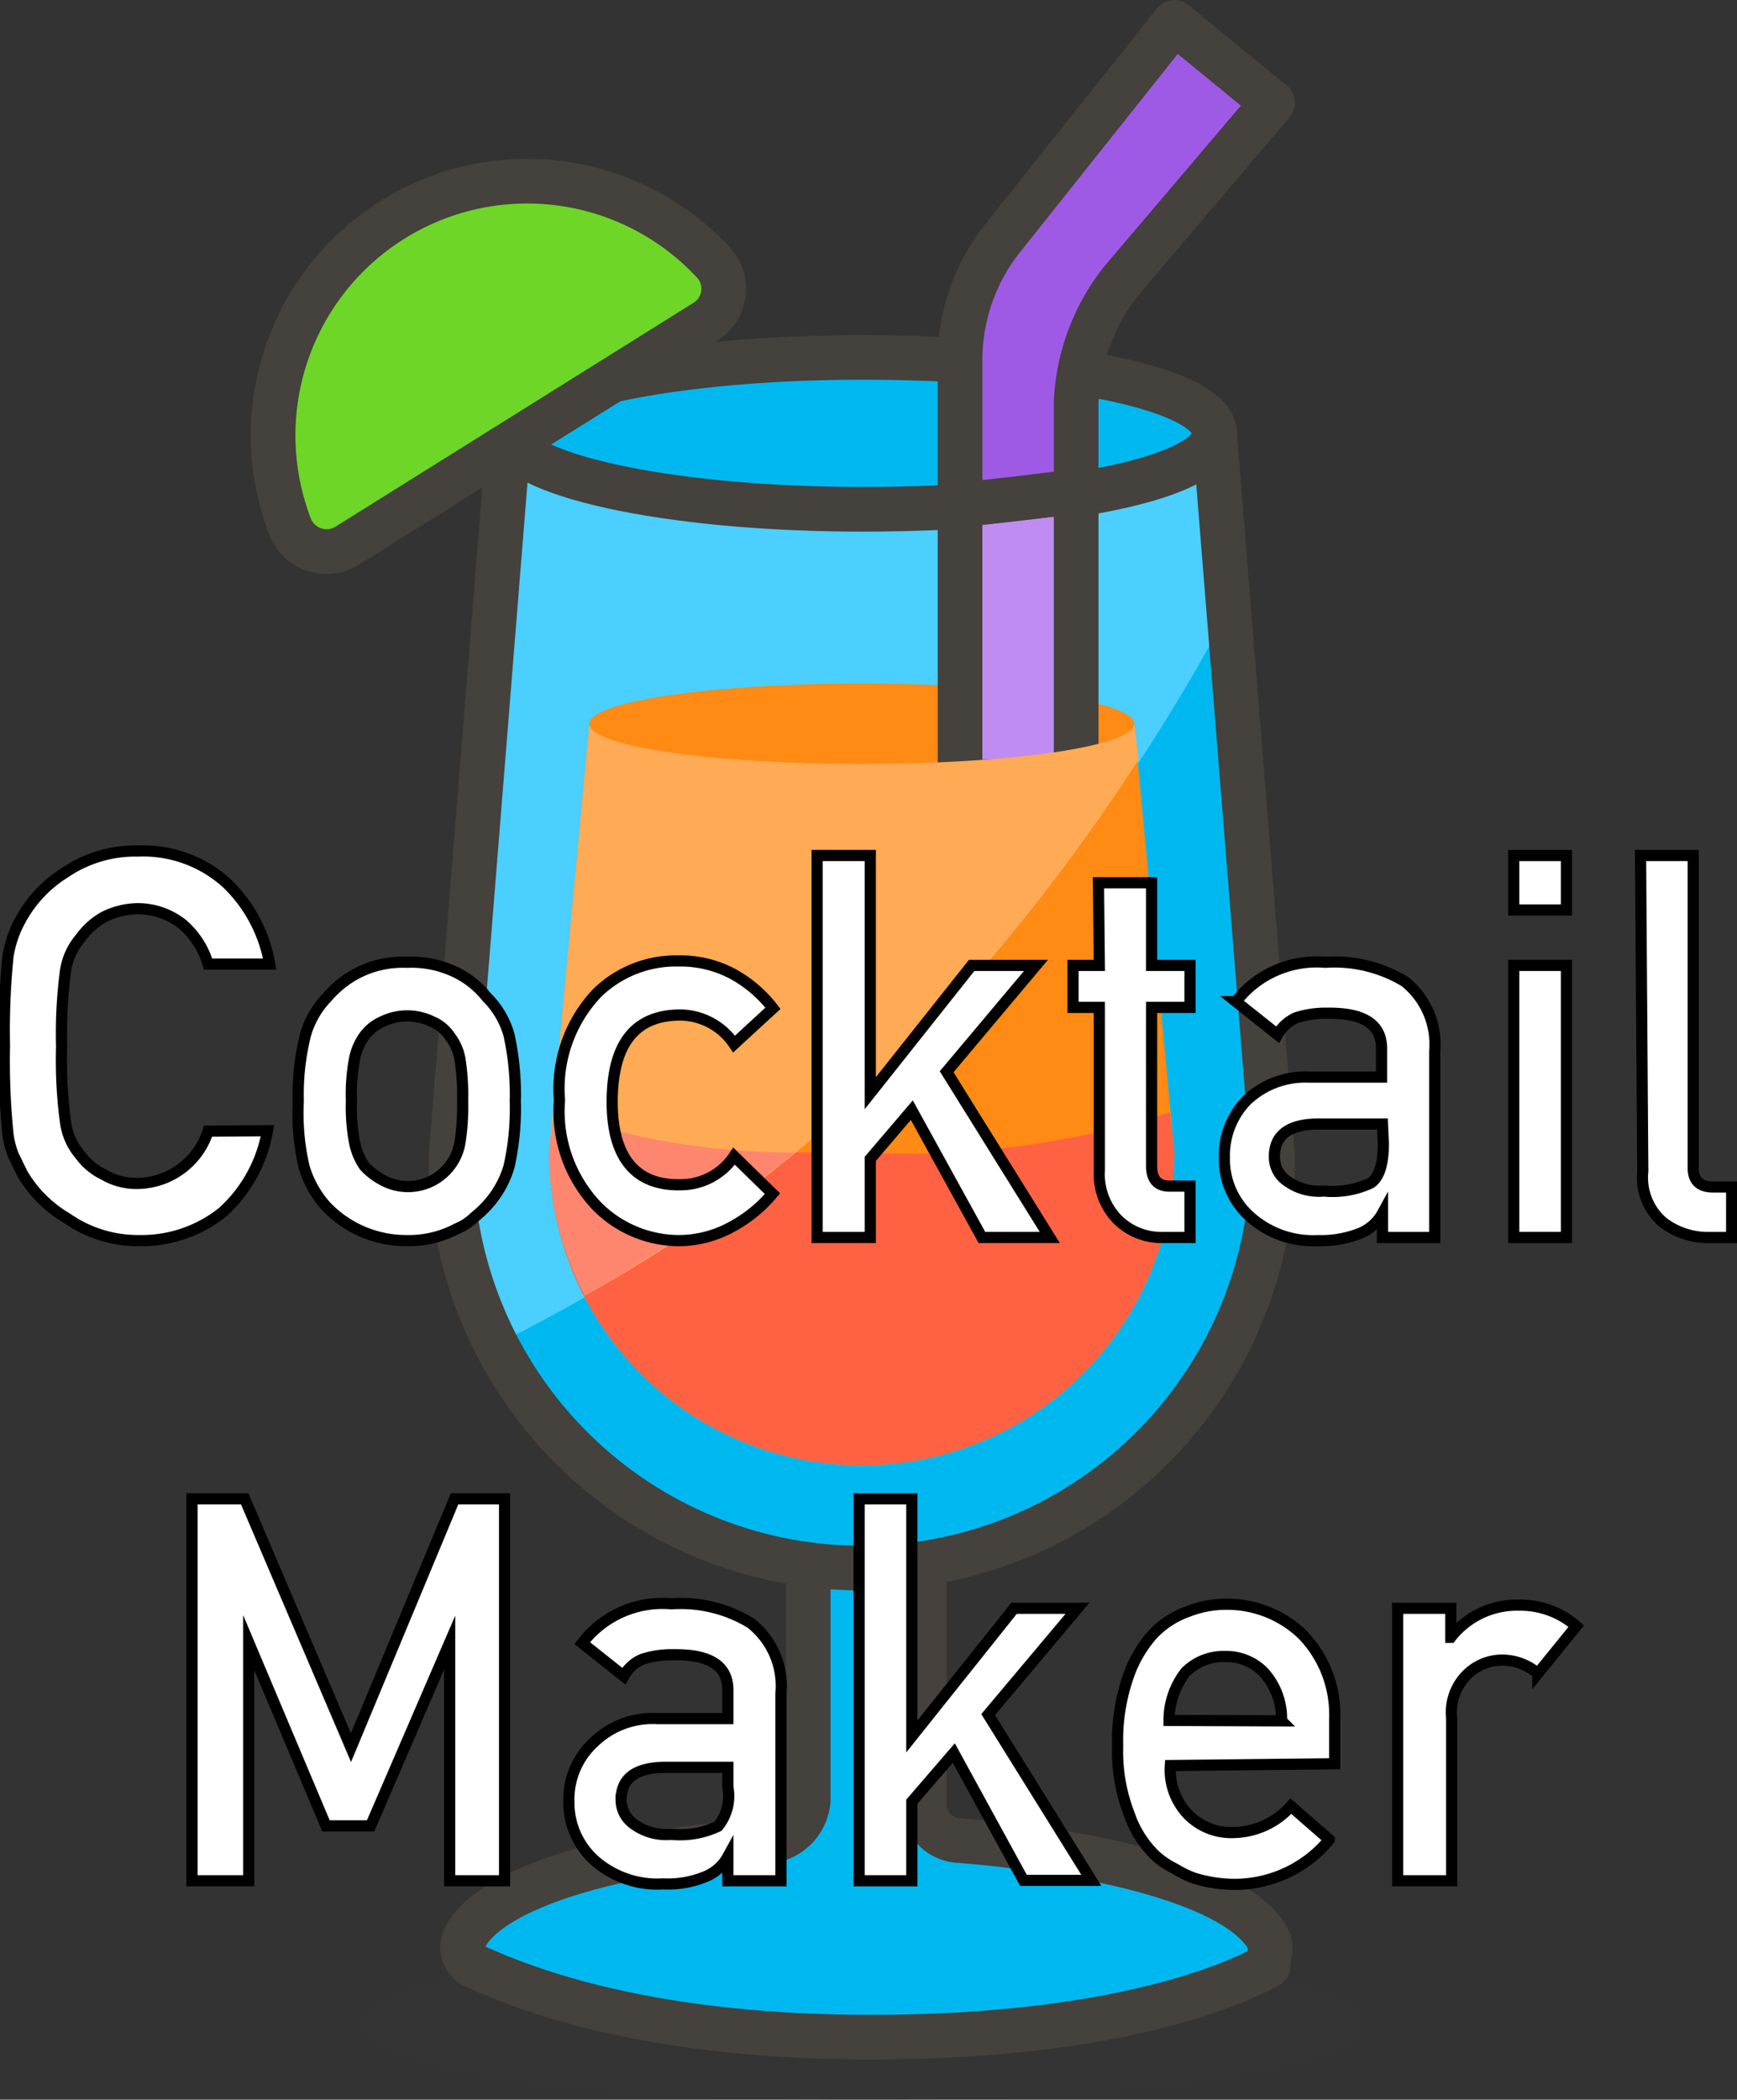 <svg id="Icons" xmlns="http://www.w3.org/2000/svg" viewBox="0 0 38.9 47"><rect x="0" y="0" width="38.9" height="47" fill="#333333" stroke="none"/><ellipse cx="19.3" cy="45.3" rx="11.2" ry="1.7" style="fill:#45413c;opacity:0.15;isolation:isolate"/><path d="M33.1,43.4c-.6-1.1-3.3-1.9-6.9-2.2a.82.82,0,0,1-.8-.9V33.2H22.8v7.1a1,1,0,0,1-.8.9c-3.6.2-6.4,1.1-6.9,2.2a.48.48,0,0,0,.2.6c.9.4,3.6,1.6,8.9,1.6s8-1.1,8.9-1.6C33.1,43.8,33.2,43.6,33.1,43.4Z" transform="translate(-4.7)" style="fill:#00b8f0;stroke:#45413c;stroke-linecap:round;stroke-linejoin:round"/><path d="M31.9,9.7c0-1-3.5-1.7-7.9-1.7s-7.9.8-7.9,1.7L14.8,25.9a9.2,9.2,0,0,0,18.4,0Z" transform="translate(-4.7)" style="fill:#00b8f0"/><path d="M32.2,13.7l-.3-4c0-1-3.5-1.7-7.9-1.7s-7.9.8-7.9,1.7L14.8,25.9a9.63,9.63,0,0,0,1,4.2,34.49,34.49,0,0,0,9.9-7.3A43,43,0,0,0,32.2,13.7Z" transform="translate(-4.7)" style="fill:#4acfff"/><ellipse cx="19.3" cy="9.7" rx="7.9" ry="1.7" style="fill:#00b8f0"/><path d="M31.9,9.7c0-1-3.5-1.7-7.9-1.7s-7.9.8-7.9,1.7L14.8,25.9a9.2,9.2,0,0,0,18.4,0Z" transform="translate(-4.7)" style="fill:none;stroke:#45413c;stroke-linecap:round;stroke-linejoin:round"/><path d="M31.9,9.7c0,1-3.5,1.7-7.9,1.7s-7.9-.8-7.9-1.7" transform="translate(-4.7)" style="fill:none;stroke:#45413c;stroke-linecap:round;stroke-linejoin:round"/><path d="M12.5,12.2a.88.88,0,0,1-1.3-.4,5.69,5.69,0,0,1,9.5-5.9.87.87,0,0,1-.2,1.3Z" transform="translate(-4.7)" style="fill:#6dd627;stroke:#45413c;stroke-linecap:round;stroke-linejoin:round"/><path d="M17.9,16.2,17,25.8a7,7,0,1,0,14,0l-.9-9.6Z" transform="translate(-4.7)" style="fill:#ff8a14"/><path d="M24,25.8a22,22,0,0,1-6.9-.9l-.1.9a7,7,0,1,0,14,0l-.1-.9A19.37,19.37,0,0,1,24,25.8Z" transform="translate(-4.7)" style="fill:#ff6242"/><ellipse cx="19.3" cy="16.2" rx="6.1" ry="0.9" style="fill:#ff8a14"/><path d="M26.2,17.5h2.6V11l-2.6.3Z" transform="translate(-4.7)" style="fill:#bf8df2;stroke:#45413c;stroke-linecap:round;stroke-linejoin:round"/><path d="M30.1,16.2c0,.5-2.7.9-6.1.9s-6.1-.4-6.1-.9L17,25.8a6.9,6.9,0,0,0,.8,3.2,31.72,31.72,0,0,0,8-6.3A42.14,42.14,0,0,0,30.2,17Z" transform="translate(-4.7)" style="fill:#ffaa54"/><path d="M17.1,24.9l-.1.9a6.9,6.9,0,0,0,.8,3.2,35.9,35.9,0,0,0,4.7-3.2A16.6,16.6,0,0,1,17.1,24.9Z" transform="translate(-4.7)" style="fill:#ff866e"/><path d="M29.8,6.3l3.4-4L31,.5,27.1,5.4a4.39,4.39,0,0,0-.9,2.7v3.2c1-.1,1.8-.2,2.6-.3V9A4.73,4.73,0,0,1,29.8,6.3Z" transform="translate(-4.7)" style="fill:#9f5ae5;stroke:#45413c;stroke-linecap:round;stroke-linejoin:round"/><path d="M10.69,25.31a3.19,3.19,0,0,1-1,1.82,2.9,2.9,0,0,1-1.87.64,2.78,2.78,0,0,1-1.62-.5,2.8,2.8,0,0,1-1-1L5,25.86a2,2,0,0,1-.12-.46,16.28,16.28,0,0,1-.08-2,16.36,16.36,0,0,1,.08-2,2.47,2.47,0,0,1,.28-.81,2.84,2.84,0,0,1,1-1.06,2.79,2.79,0,0,1,1.63-.48,2.78,2.78,0,0,1,2,.73,3.29,3.29,0,0,1,.95,1.8H9.36a1.88,1.88,0,0,0-.56-.88,1.62,1.62,0,0,0-1-.36,1.74,1.74,0,0,0-.76.18A1.62,1.62,0,0,0,6.5,21a1.46,1.46,0,0,0-.33.71,10.71,10.71,0,0,0-.09,1.72,10.39,10.39,0,0,0,.09,1.71,1.42,1.42,0,0,0,.33.72,1.38,1.38,0,0,0,.52.43,1.43,1.43,0,0,0,.76.2,1.68,1.68,0,0,0,1.58-1.17Z" transform="translate(-4.7)" style="fill:#fff;stroke:#000;stroke-miterlimit:10;stroke-width:0.25px"/><path d="M11.38,24.65a5.52,5.52,0,0,1,.16-1.48,2,2,0,0,1,.49-.85,2.25,2.25,0,0,1,.68-.54,2.21,2.21,0,0,1,1.1-.24,2.28,2.28,0,0,1,1.13.24,2,2,0,0,1,.66.54,1.92,1.92,0,0,1,.5.85,6.2,6.2,0,0,1,.14,1.48,5.9,5.9,0,0,1-.14,1.46,2.2,2.2,0,0,1-.5.88,2.38,2.38,0,0,1-.28.26,1.2,1.2,0,0,1-.38.25,2.3,2.3,0,0,1-1.13.27A2.48,2.48,0,0,1,12,27a2.3,2.3,0,0,1-.49-.88A5.3,5.3,0,0,1,11.38,24.65Zm3.68,0a5.31,5.31,0,0,0-.06-.95,1.18,1.18,0,0,0-.23-.51.89.89,0,0,0-.39-.32,1.27,1.27,0,0,0-1.12,0,1,1,0,0,0-.4.32,1.3,1.3,0,0,0-.22.51,4.29,4.29,0,0,0-.07.94,4.25,4.25,0,0,0,.07.93,1.39,1.39,0,0,0,.22.53,1.46,1.46,0,0,0,.4.31A1.18,1.18,0,0,0,15,25.58,5.07,5.07,0,0,0,15.06,24.66Z" transform="translate(-4.7)" style="fill:#fff;stroke:#000;stroke-miterlimit:10;stroke-width:0.25px"/><path d="M22,26.72a3.12,3.12,0,0,1-.91.74,2.46,2.46,0,0,1-1.2.31A2.59,2.59,0,0,1,18.07,27a3.07,3.07,0,0,1-.84-2.37,3.11,3.11,0,0,1,.84-2.4,2.53,2.53,0,0,1,1.83-.72,2.49,2.49,0,0,1,1.21.29,2.87,2.87,0,0,1,.9.77l-.87.8a1.47,1.47,0,0,0-1.2-.65c-1,0-1.52.62-1.53,1.91s.53,1.91,1.53,1.89a1.44,1.44,0,0,0,1.2-.64Z" transform="translate(-4.7)" style="fill:#fff;stroke:#000;stroke-miterlimit:10;stroke-width:0.25px"/><path d="M23,19.15h1.19v5.32h0l2.27-2.86H27.9l-2,2.38,2.31,3.71H26.69l-1.57-2.85-.93,1.09V27.7H23Z" transform="translate(-4.7)" style="fill:#fff;stroke:#000;stroke-miterlimit:10;stroke-width:0.25px"/><path d="M29.3,19.76h1.19v1.85h.86v.94h-.86V26.1q0,.46.42.45h.44V27.7h-.62a1.39,1.39,0,0,1-1-.4,1.45,1.45,0,0,1-.41-1.1V22.55h-.59v-.94h.59Z" transform="translate(-4.7)" style="fill:#fff;stroke:#000;stroke-miterlimit:10;stroke-width:0.25px"/><path d="M35.66,27.16h0a1,1,0,0,1-.51.45,2.38,2.38,0,0,1-.94.16,2.11,2.11,0,0,1-1.52-.54,1.72,1.72,0,0,1-.57-1.32,1.77,1.77,0,0,1,.49-1.27A1.9,1.9,0,0,1,34,24.11h1.64v-.64c0-.54-.4-.8-1.21-.79a2.17,2.17,0,0,0-.7.1.9.9,0,0,0-.42.38l-.93-.74a2.28,2.28,0,0,1,2-.88,3.05,3.05,0,0,1,1.78.43,1.8,1.8,0,0,1,.67,1.57V27.7H35.66Zm0-2H34.24c-.69,0-1,.26-1,.73a.65.65,0,0,0,.26.53,1.23,1.23,0,0,0,.85.24,2,2,0,0,0,1.05-.18c.19-.13.28-.43.28-.88Z" transform="translate(-4.7)" style="fill:#fff;stroke:#000;stroke-miterlimit:10;stroke-width:0.25px"/><path d="M38.6,19.15h1.18v1.22H38.6Zm0,2.46h1.18V27.7H38.6Z" transform="translate(-4.7)" style="fill:#fff;stroke:#000;stroke-miterlimit:10;stroke-width:0.25px"/><path d="M41.44,19.15h1.18v7q0,.42.45.42h.41V27.7H43a1.66,1.66,0,0,1-1.06-.34,1.32,1.32,0,0,1-.45-1.14Z" transform="translate(-4.7)" style="fill:#fff;stroke:#000;stroke-miterlimit:10;stroke-width:0.25px"/><path d="M9,33.55h1.18l2.38,5.57,2.32-5.57H16V42.1H14.77V36.77h0L13,40.87H12l-1.73-4.1h0V42.1H9Z" transform="translate(-4.7)" style="fill:#fff;stroke:#000;stroke-miterlimit:10;stroke-width:0.25px"/><path d="M21,41.56h0a1,1,0,0,1-.51.45,2.21,2.21,0,0,1-.94.16A2.13,2.13,0,0,1,18,41.63a1.74,1.74,0,0,1-.56-1.32A1.73,1.73,0,0,1,18,39a1.89,1.89,0,0,1,1.43-.53H21v-.64c0-.54-.4-.8-1.21-.79a2.12,2.12,0,0,0-.7.1.82.82,0,0,0-.42.38l-.93-.74a2.26,2.26,0,0,1,2-.88,3,3,0,0,1,1.77.43,1.79,1.79,0,0,1,.68,1.57V42.1H21Zm0-2H19.61c-.69,0-1,.26-1,.73a.66.66,0,0,0,.27.53,1.22,1.22,0,0,0,.85.24,2,2,0,0,0,1.05-.18A1.07,1.07,0,0,0,21,40Z" transform="translate(-4.7)" style="fill:#fff;stroke:#000;stroke-miterlimit:10;stroke-width:0.25px"/><path d="M23.94,33.55h1.18v5.32h0L27.41,36h1.42l-2,2.38,2.31,3.71H27.62l-1.56-2.85-.94,1.09V42.1H23.94Z" transform="translate(-4.7)" style="fill:#fff;stroke:#000;stroke-miterlimit:10;stroke-width:0.25px"/><path d="M30.91,39.52a1.44,1.44,0,0,0,.41,1.11,1.35,1.35,0,0,0,1,.39,1.76,1.76,0,0,0,1.29-.59l.86.75a2.75,2.75,0,0,1-2.12,1,3.09,3.09,0,0,1-.91-.14,2.44,2.44,0,0,1-.43-.21,1.92,1.92,0,0,1-.42-.28,2.31,2.31,0,0,1-.6-.94,3.86,3.86,0,0,1-.26-1.53,4.32,4.32,0,0,1,.22-1.5,2.78,2.78,0,0,1,.57-1,2,2,0,0,1,.79-.51,2.33,2.33,0,0,1,.85-.16,2.43,2.43,0,0,1,1.71.68,2.57,2.57,0,0,1,.72,1.89v1Zm2.49-1A1.55,1.55,0,0,0,33,37.43a1.17,1.17,0,0,0-.87-.35,1.19,1.19,0,0,0-.88.35,1.76,1.76,0,0,0-.37,1.08Z" transform="translate(-4.7)" style="fill:#fff;stroke:#000;stroke-miterlimit:10;stroke-width:0.25px"/><path d="M36,36h1.19v.65h0a1.88,1.88,0,0,1,1.53-.72A1.9,1.9,0,0,1,40,36.4l-.86,1.06a1.23,1.23,0,0,0-.78-.3,1.12,1.12,0,0,0-.78.3,1.19,1.19,0,0,0-.37,1V42.1H36Z" transform="translate(-4.7)" style="fill:#fff;stroke:#000;stroke-miterlimit:10;stroke-width:0.25px"/></svg>